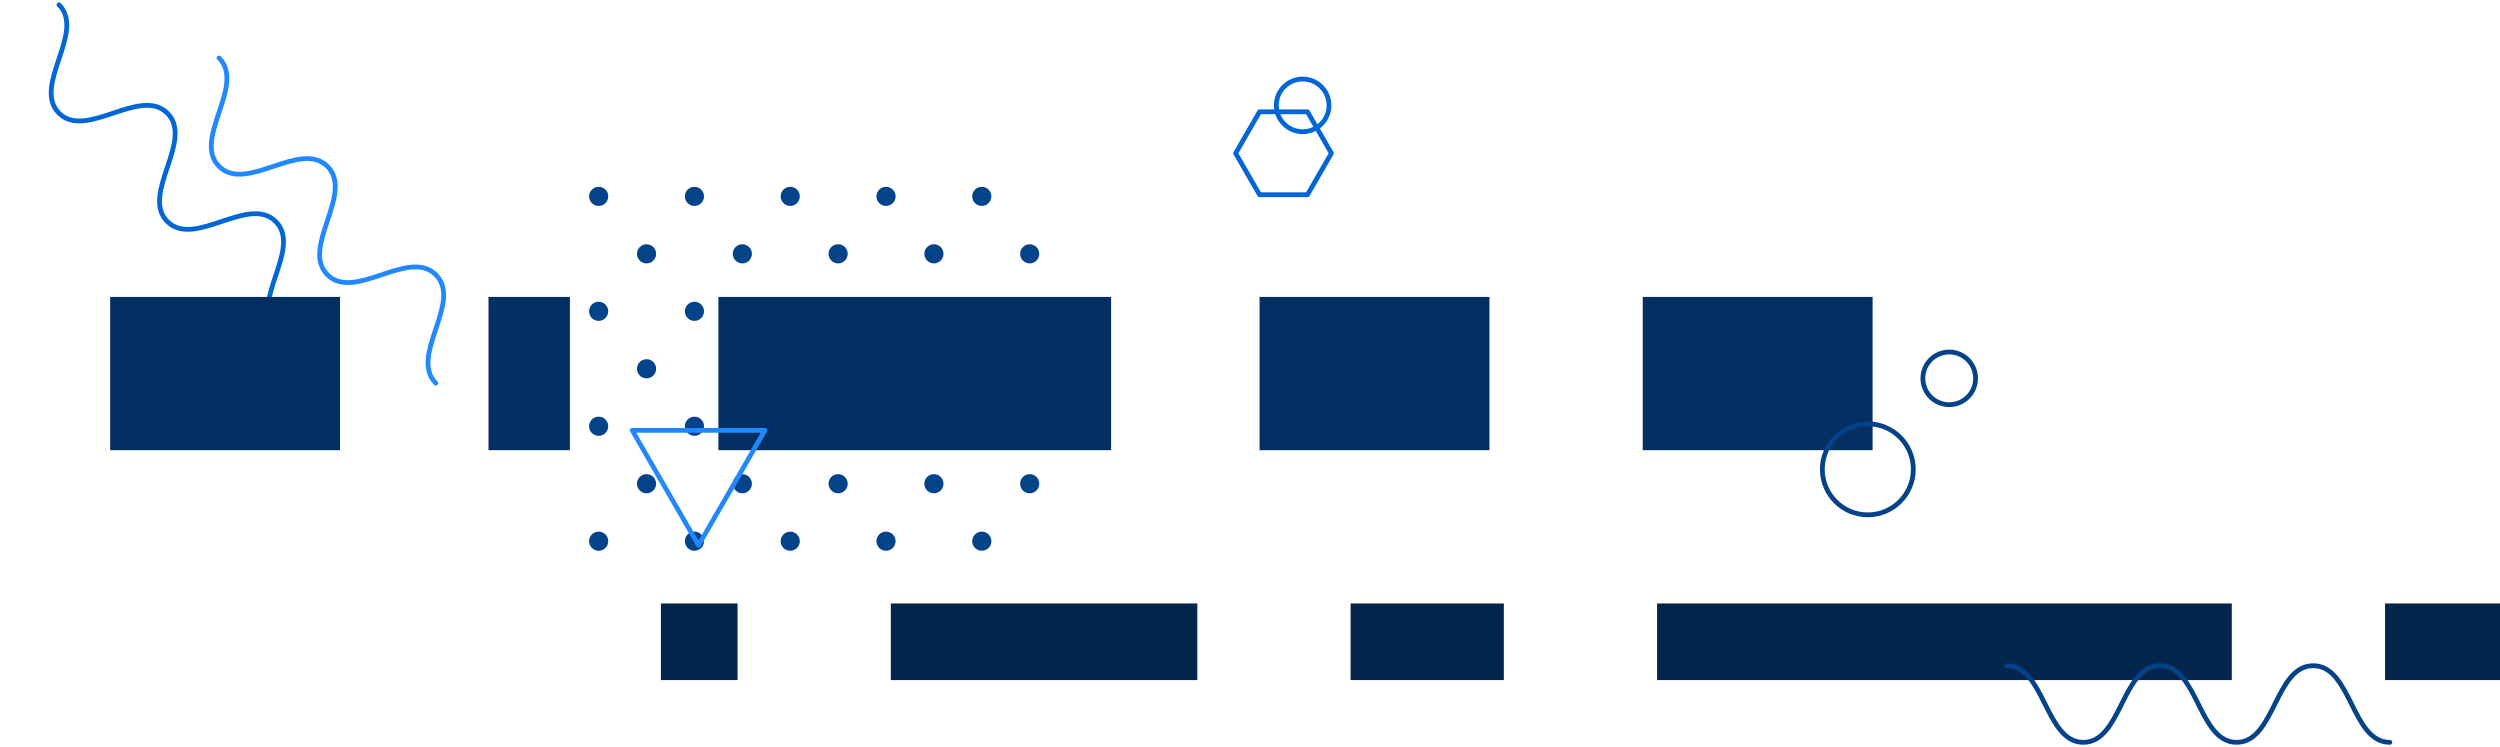 <svg width="522" height="156" viewBox="0 0 522 156" fill="none" xmlns="http://www.w3.org/2000/svg">
<path d="M278 32L273 40.66H263L258 32L263 23.34H273L278 32Z" stroke="#0366D6" stroke-linecap="round" stroke-linejoin="round"/>
<circle cx="272" cy="22" r="5.5" stroke="#0366D6"/>
<path d="M91 80C85.343 74.343 96.657 63.029 91 57.373C85.343 51.716 74.029 63.029 68.373 57.373C62.716 51.716 74.029 40.402 68.373 34.745C62.716 29.088 51.402 40.402 45.745 34.745C40.088 29.088 51.402 17.774 45.745 12.118" stroke="#2188FF" stroke-linecap="round" stroke-linejoin="round"/>
<path d="M57.568 68.882C51.911 63.225 63.225 51.912 57.568 46.255C51.911 40.598 40.598 51.912 34.941 46.255C29.284 40.598 40.598 29.284 34.941 23.627C29.284 17.971 17.97 29.284 12.313 23.627C6.657 17.971 17.97 6.657 12.313 1" stroke="#0366D6" stroke-linecap="round" stroke-linejoin="round"/>
<circle cx="125" cy="41" r="2" fill="#044289"/>
<circle cx="145" cy="41" r="2" fill="#044289"/>
<circle cx="165" cy="41" r="2" fill="#044289"/>
<circle cx="185" cy="41" r="2" fill="#044289"/>
<circle cx="205" cy="41" r="2" fill="#044289"/>
<circle cx="135" cy="53" r="2" fill="#044289"/>
<circle cx="155" cy="53" r="2" fill="#044289"/>
<circle cx="175" cy="53" r="2" fill="#044289"/>
<circle cx="195" cy="53" r="2" fill="#044289"/>
<circle cx="215" cy="53" r="2" fill="#044289"/>
<circle cx="125" cy="65" r="2" fill="#044289"/>
<circle cx="145" cy="65" r="2" fill="#044289"/>
<circle cx="165" cy="65" r="2" fill="#044289"/>
<circle cx="185" cy="65" r="2" fill="#044289"/>
<circle cx="205" cy="65" r="2" fill="#044289"/>
<circle cx="135" cy="77" r="2" fill="#044289"/>
<circle cx="155" cy="77" r="2" fill="#044289"/>
<circle cx="175" cy="77" r="2" fill="#044289"/>
<circle cx="195" cy="77" r="2" fill="#044289"/>
<circle cx="215" cy="77" r="2" fill="#044289"/>
<circle cx="125" cy="89" r="2" fill="#044289"/>
<circle cx="145" cy="89" r="2" fill="#044289"/>
<circle cx="165" cy="89" r="2" fill="#044289"/>
<circle cx="185" cy="89" r="2" fill="#044289"/>
<circle cx="205" cy="89" r="2" fill="#044289"/>
<circle cx="135" cy="101" r="2" fill="#044289"/>
<circle cx="155" cy="101" r="2" fill="#044289"/>
<circle cx="175" cy="101" r="2" fill="#044289"/>
<circle cx="195" cy="101" r="2" fill="#044289"/>
<circle cx="215" cy="101" r="2" fill="#044289"/>
<circle cx="125" cy="113" r="2" fill="#044289"/>
<circle cx="145" cy="113" r="2" fill="#044289"/>
<circle cx="165" cy="113" r="2" fill="#044289"/>
<circle cx="185" cy="113" r="2" fill="#044289"/>
<circle cx="205" cy="113" r="2" fill="#044289"/>
<rect x="23" y="62" width="48" height="32" fill="#032F62"/>
<rect x="102" y="62" width="17" height="32" fill="#032F62"/>
<rect x="150" y="62" width="82" height="32" fill="#032F62"/>
<rect x="138" y="126" width="16" height="16" fill="#05264C"/>
<rect x="186" y="126" width="64" height="16" fill="#05264C"/>
<rect x="282" y="126" width="32" height="16" fill="#05264C"/>
<rect x="346" y="126" width="120" height="16" fill="#05264C"/>
<rect x="498" y="126" width="24" height="16" fill="#05264C"/>
<rect x="263" y="62" width="48" height="32" fill="#032F62"/>
<rect x="343" y="62" width="48" height="32" fill="#032F62"/>
<circle cx="390" cy="98" r="9.5" stroke="#044289"/>
<circle cx="407" cy="79" r="5.5" stroke="#044289"/>
<path d="M499 155C491 155 491 139 483 139C475 139 475 155 467 155C459 155 459 139 451 139C443 139 443 155 435 155C427 155 427 139 419 139" stroke="#044289" stroke-linecap="round" stroke-linejoin="round"/>
<path d="M159.713 89.856L145.856 113.856L132 89.856L159.713 89.856Z" stroke="#2188FF" stroke-linecap="round" stroke-linejoin="round"/>
</svg>
